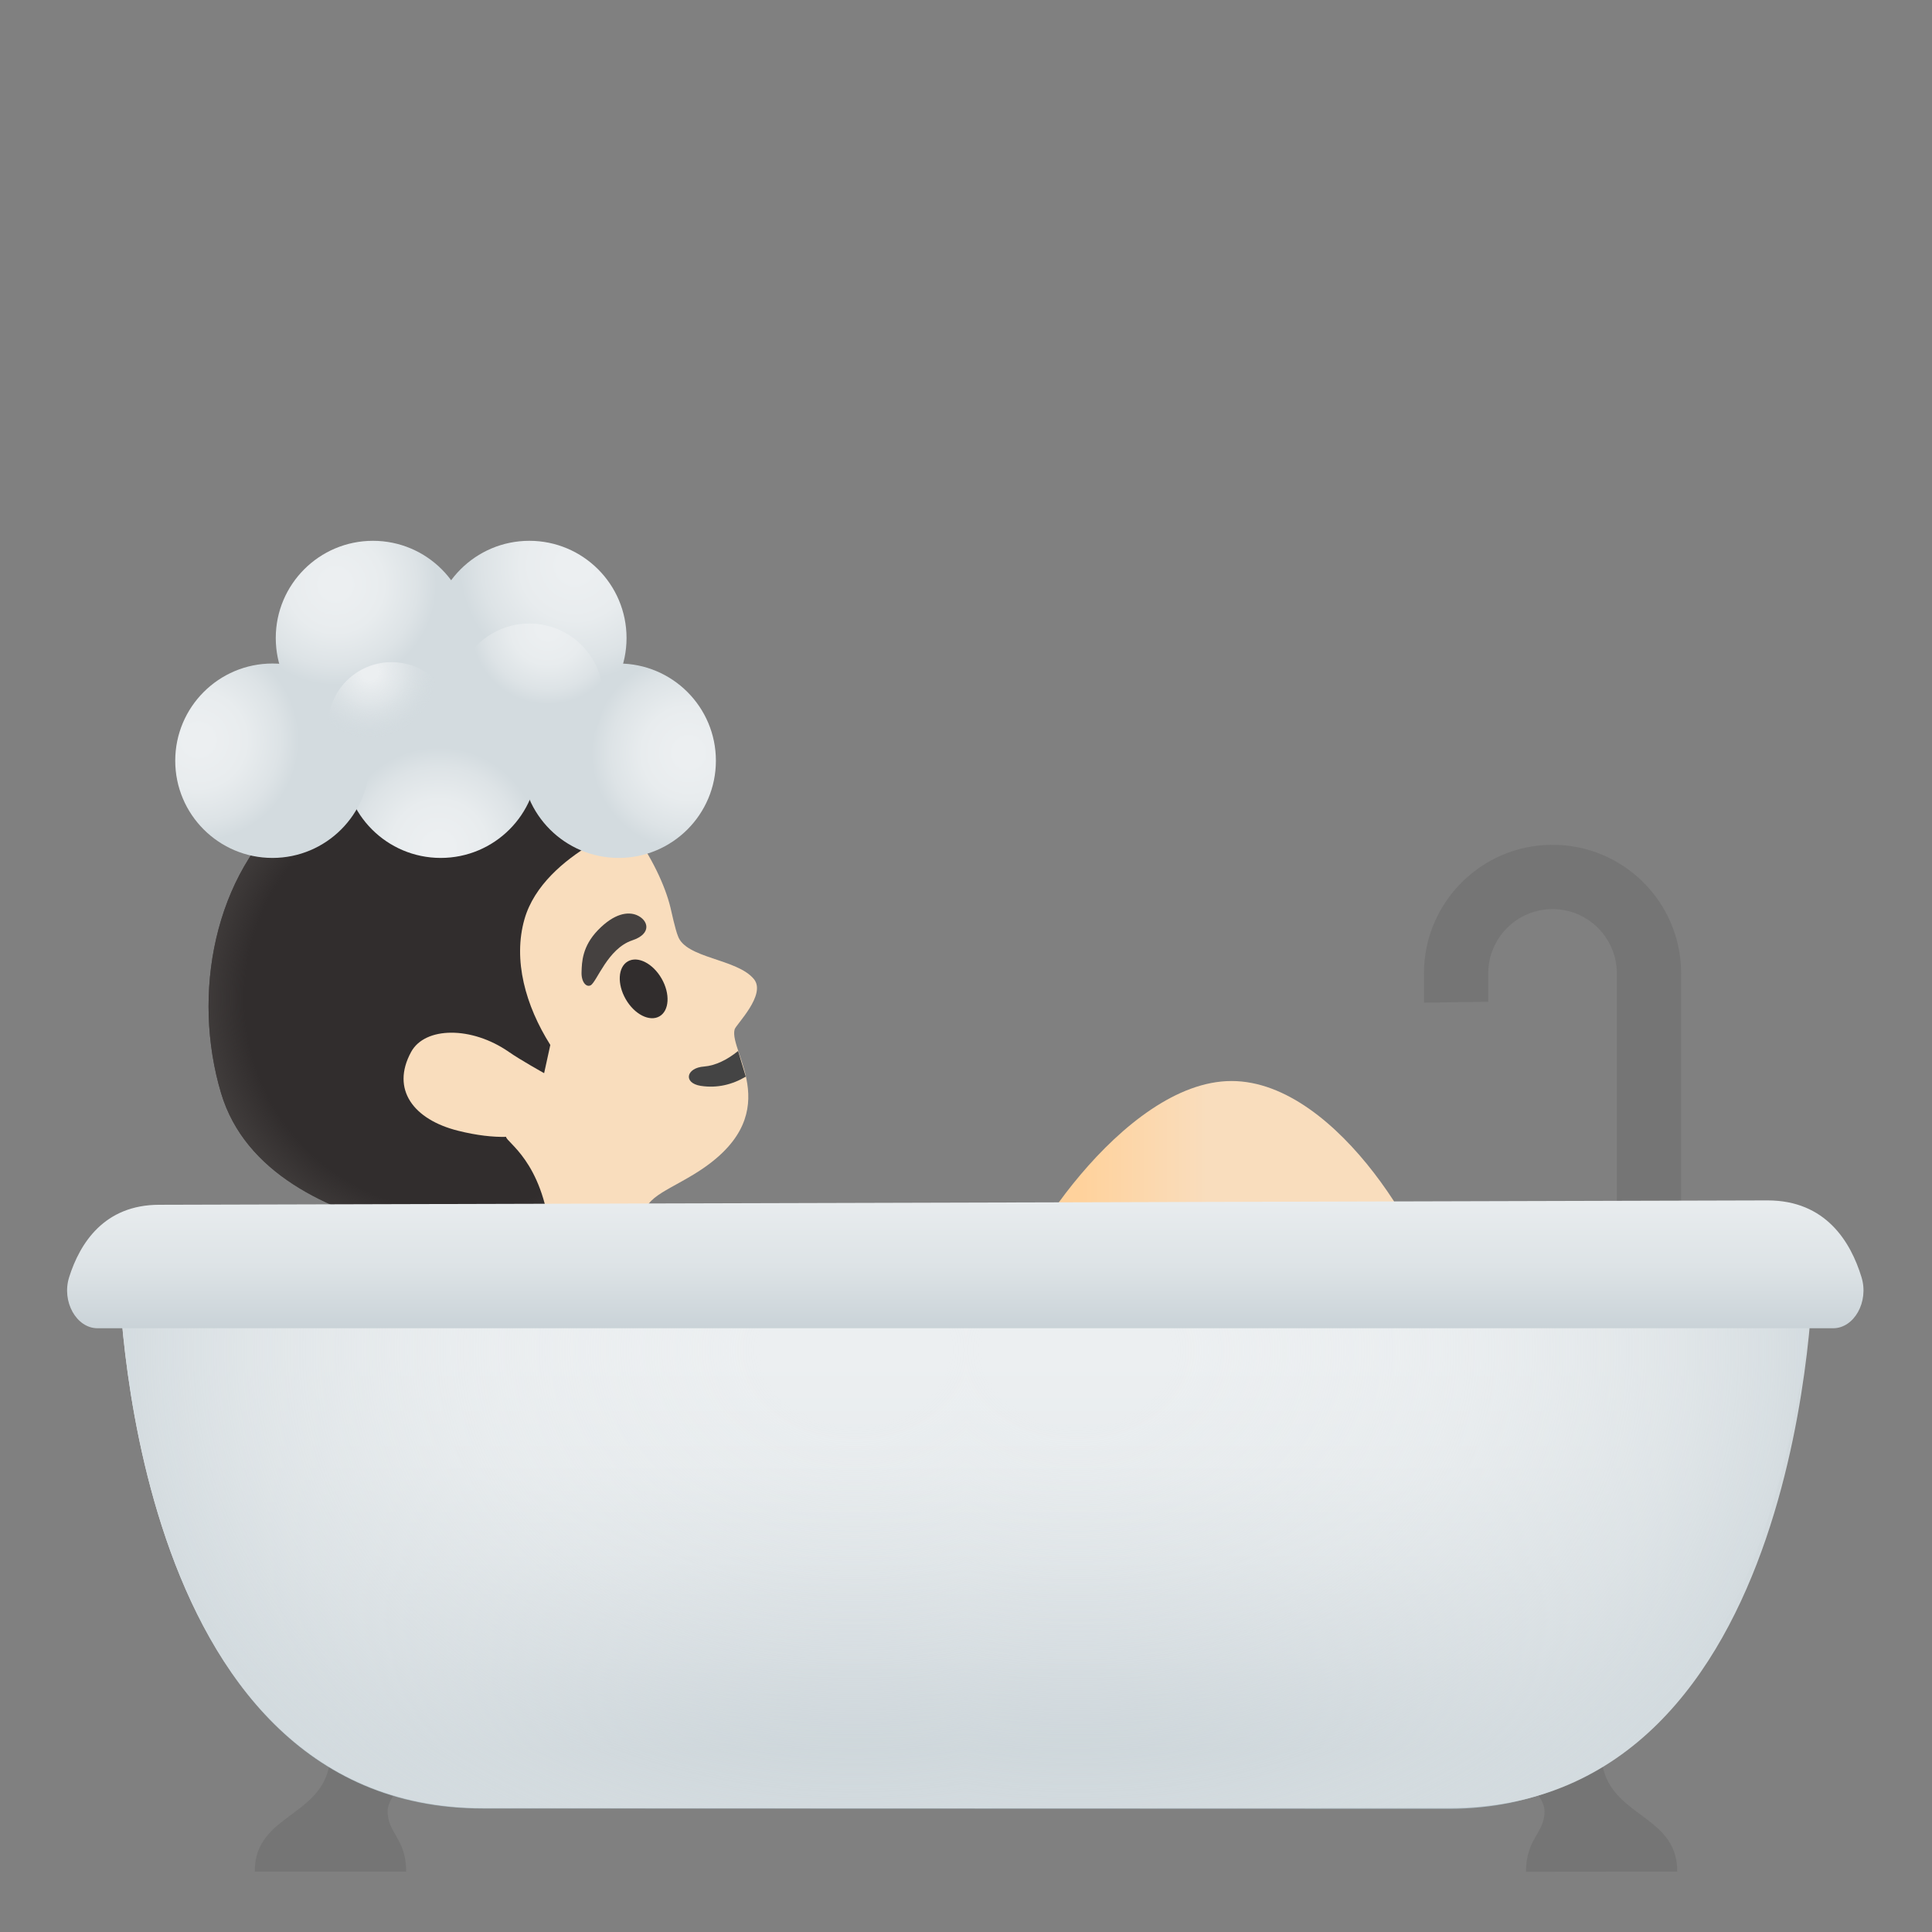 <svg viewBox="0 0 128 128" xmlns="http://www.w3.org/2000/svg">
  <rect x="0" y="0" width="128" height="128" fill="#808080" stroke="none"/>
  <path id="head" d="M15.52,61.82c1.09-5.67,6.1-10.29,11.59-12.07c6.15-1.99,11.3,0.52,14.78,5.27 c1.26,1.72,2.17,3.62,2.53,5.11c0.04,0.18,0.33,1.49,0.49,1.87c0.51,1.51,3.92,1.5,5.04,2.87c0.84,1.03-1.2,3.02-1.28,3.33 c-0.41,1.53,3.67,5.75-2.73,9.62c-2.23,1.35-3.56,1.59-3.33,3.59L43,86H31c-1.74-2.25-4.52-6.49-7.54-7.52 C17.49,76.44,14.03,69.56,15.52,61.82z" fill="#F9DDBD"/>
  <path id="mouth" d="M49.41,71.33c-0.89,0.53-1.91,0.78-2.99,0.61c-1.18-0.19-0.96-1.2,0.23-1.28 c0.75-0.06,1.54-0.45,2.25-1.03L49.41,71.33z" fill="#444444"/>
  <ellipse id="eye" cx="42.63" cy="65.49" fill="#312D2D" rx="1.37" ry="2.1" transform="matrix(0.867 -0.499 0.499 0.867 -26.996 30.007)"/>
  <path id="eyebrow" d="M41.89,62.3c1.32-0.44,1.07-1.34,0.3-1.67c-0.57-0.24-1.48-0.14-2.58,1 c-1.04,1.08-1.06,2.12-1.08,2.76c-0.03,0.65,0.3,1.04,0.6,0.89C39.54,65.06,40.26,62.84,41.89,62.3z" fill="#454140"/>
  <g id="hair">
    <path d="M33.53,75.32c-0.86,0.02-1.93-0.09-3.2-0.41c-2.9-0.73-4.46-2.71-3.09-5.22 c0.92-1.68,4.01-1.71,6.47,0c0.79,0.55,2.34,1.41,2.34,1.41l0.41-1.87c-1.64-2.6-2.49-5.62-1.71-8.34 c1.28-4.45,7.87-6.58,7.87-6.58s-1.11-3.28-5.4-4.56c-6.04-1.81-12.34-0.85-17.83,3.77c-5.23,4.4-6.7,12.37-4.74,18.91 c3.17,10.59,22.03,10.06,22.03,10.06l-0.23-0.73C35.94,76.94,33.53,75.67,33.53,75.32z" fill="#312D2D"/>
  </g>
  <radialGradient id="hairHighlights_1_" cx="30.294" cy="61.867" gradientTransform="matrix(1 0 0 -1 0 128)" gradientUnits="userSpaceOnUse" r="17.734">
    <stop offset="0.794" stop-color="#454140" stop-opacity="0"/>
    <stop offset="1" stop-color="#454140"/>
  </radialGradient>
  <path id="hairHighlights" d="M33.53,75.32c-0.86,0.02-1.93-0.09-3.2-0.41 c-2.9-0.73-4.46-2.71-3.09-5.22c0.92-1.68,4.01-1.71,6.47,0c0.79,0.55,2.34,1.41,2.34,1.41l0.41-1.87c-1.64-2.6-2.49-5.62-1.71-8.34 c1.28-4.45,7.87-6.58,7.87-6.58s-1.11-3.28-5.4-4.56c-6.04-1.81-12.34-0.85-17.83,3.77c-5.23,4.4-6.7,12.37-4.74,18.91 c3.17,10.59,22.03,10.06,22.03,10.06l-0.23-0.73C35.94,76.94,33.53,75.67,33.53,75.32z" fill="url(#hairHighlights_1_)"/>
  <linearGradient id="knee_1_" gradientTransform="matrix(1 0 0 -1 0 128)" gradientUnits="userSpaceOnUse" x1="71.583" x2="88.363" y1="49.261" y2="49.261">
    <stop offset="0" stop-color="#FFD29C"/>
    <stop offset="0.5" stop-color="#F9DDBD"/>
  </linearGradient>
  <path id="knee" d="M66.98,85.86c0-2.43,7.41-14.24,14.61-14.24c7.2,0,13.47,11.52,13.47,14.11 L66.98,85.86z" fill="url(#knee_1_)"/>
  <g id="bath">
    <path d="M111.12,124c0.03-4.02-5.03-3.56-5.03-7.94l-7.22-0.09c0,0,3.46,2.54,3.46,4.02 s-1.23,1.81-1.23,4.02L111.12,124L111.12,124z" fill="#757575"/>
    <path d="M16.88,124c-0.03-4.02,5.02-3.56,5.02-7.94l7.23-0.09c0,0-3.45,2.54-3.45,4.02s1.23,1.81,1.23,4.01 H16.88z" fill="#757575"/>
    <linearGradient id="SVGID_1_" gradientTransform="matrix(1 0 0 -1 0 128)" gradientUnits="userSpaceOnUse" x1="64" x2="64" y1="37.976" y2="0.799">
      <stop offset="0" stop-color="#ECEFF1"/>
      <stop offset="0.186" stop-color="#E8ECEE"/>
      <stop offset="0.362" stop-color="#DDE3E6"/>
      <stop offset="0.531" stop-color="#CAD3D8"/>
      <stop offset="0.696" stop-color="#B0BEC5"/>
    </linearGradient>
    <path d="M96,119.84l-64-0.02c-23.82,0-24.12-35.69-24.12-35.69L120.12,84 C120.12,84,119.02,119.84,96,119.84z" fill="url(#SVGID_1_)"/>
    <radialGradient id="SVGID_2_" cx="56.632" cy="38.58" gradientTransform="matrix(1 1.588835e-04 1.258760e-04 -0.792 -4.812128e-03 119.982)" gradientUnits="userSpaceOnUse" r="49.262">
      <stop offset="0.127" stop-color="#ECEFF1" stop-opacity="0"/>
      <stop offset="0.48" stop-color="#E8ECEE" stop-opacity="0.404"/>
      <stop offset="0.81" stop-color="#DDE3E6" stop-opacity="0.782"/>
      <stop offset="1" stop-color="#D3DBDF"/>
    </radialGradient>
    <path d="M64,84.03v35.77l-32-0.01C8.18,119.79,7.87,84.1,7.87,84.1L64,84.03z" fill="url(#SVGID_2_)"/>
    <radialGradient id="SVGID_3_" cx="2078.285" cy="38.58" gradientTransform="matrix(-1 1.588835e-04 -1.258760e-04 -0.792 2149.658 119.661)" gradientUnits="userSpaceOnUse" r="49.262">
      <stop offset="0.127" stop-color="#ECEFF1" stop-opacity="0"/>
      <stop offset="0.48" stop-color="#E8ECEE" stop-opacity="0.404"/>
      <stop offset="0.81" stop-color="#DDE3E6" stop-opacity="0.782"/>
      <stop offset="1" stop-color="#D3DBDF"/>
    </radialGradient>
    <path d="M64,84.03v35.77l32-0.01c23.82,0,24.13-35.69,24.13-35.69L64,84.03z" fill="url(#SVGID_3_)"/>
    <path d="M102.86,55.97L102.86,55.97c-4.71,0-8.52,3.82-8.52,8.52l0,0v1.94l4.26-0.06v-1.88l0,0 c0-2.35,1.91-4.26,4.26-4.26l0,0c2.35,0,4.26,1.91,4.26,4.26v21.37l4.26-0.02V64.49C111.38,59.78,107.56,55.97,102.86,55.97z" fill="#757575"/>
    <linearGradient id="SVGID_4_" gradientTransform="matrix(1 0 0 -1 0 128)" gradientUnits="userSpaceOnUse" x1="63.954" x2="63.954" y1="52.702" y2="36.12">
      <stop offset="0" stop-color="#ECEFF1"/>
      <stop offset="0.268" stop-color="#E8ECEE"/>
      <stop offset="0.519" stop-color="#DDE3E6"/>
      <stop offset="0.763" stop-color="#CAD3D8"/>
      <stop offset="1" stop-color="#B0BEC5"/>
    </linearGradient>
    <path d="M6.46,88c-1.39,0-2.39-1.76-1.88-3.38c0.71-2.25,2.32-4.8,5.97-4.8l106.56-0.29 c3.84,0,5.5,2.73,6.22,5.09c0.5,1.63-0.49,3.38-1.88,3.38L6.46,88z" fill="url(#SVGID_4_)"/>
  </g>
  <g id="foam">
    <radialGradient id="SVGID_5_" cx="45.617" cy="78.12" gradientTransform="matrix(1 0 0 -1 0 128)" gradientUnits="userSpaceOnUse" r="6.44">
      <stop offset="0.127" stop-color="#ECEFF1"/>
      <stop offset="0.48" stop-color="#E8ECEE"/>
      <stop offset="0.81" stop-color="#DDE3E6"/>
      <stop offset="1" stop-color="#D3DBDF"/>
    </radialGradient>
    <circle cx="40.99" cy="50.4" fill="url(#SVGID_5_)" r="6.44"/>
    <radialGradient id="SVGID_6_" cx="29.078" cy="71.814" gradientTransform="matrix(1 0 0 -1 0 128)" gradientUnits="userSpaceOnUse" r="6.676">
      <stop offset="0.127" stop-color="#ECEFF1"/>
      <stop offset="0.48" stop-color="#E8ECEE"/>
      <stop offset="0.81" stop-color="#DDE3E6"/>
      <stop offset="1" stop-color="#D3DBDF"/>
    </radialGradient>
    <circle cx="29.2" cy="50.4" fill="url(#SVGID_6_)" r="6.44"/>
    <radialGradient id="SVGID_7_" cx="13.134" cy="78.978" gradientTransform="matrix(1 0 0 -1 0 128)" gradientUnits="userSpaceOnUse" r="6.676">
      <stop offset="0.127" stop-color="#ECEFF1"/>
      <stop offset="0.48" stop-color="#E8ECEE"/>
      <stop offset="0.81" stop-color="#DDE3E6"/>
      <stop offset="1" stop-color="#D3DBDF"/>
    </radialGradient>
    <circle cx="18.05" cy="50.4" fill="url(#SVGID_7_)" r="6.44"/>
    <radialGradient id="SVGID_8_" cx="22.241" cy="89.279" gradientTransform="matrix(1 0 0 -1 0 128)" gradientUnits="userSpaceOnUse" r="6.676">
      <stop offset="0.127" stop-color="#ECEFF1"/>
      <stop offset="0.48" stop-color="#E8ECEE"/>
      <stop offset="0.81" stop-color="#DDE3E6"/>
      <stop offset="1" stop-color="#D3DBDF"/>
    </radialGradient>
    <circle cx="24.71" cy="42.27" fill="url(#SVGID_8_)" r="6.44"/>
    <radialGradient id="SVGID_9_" cx="38.089" cy="90.55" gradientTransform="matrix(1 0 0 -1 0 128)" gradientUnits="userSpaceOnUse" r="7.64">
      <stop offset="0.127" stop-color="#ECEFF1"/>
      <stop offset="0.48" stop-color="#E8ECEE"/>
      <stop offset="0.81" stop-color="#DDE3E6"/>
      <stop offset="1" stop-color="#D3DBDF"/>
    </radialGradient>
    <circle cx="35.07" cy="42.27" fill="url(#SVGID_9_)" r="6.44"/>
    <radialGradient id="SVGID_10_" cx="2012.984" cy="420.104" gradientTransform="matrix(-0.941 -0.339 -0.339 0.941 2072.936 328.674)" gradientUnits="userSpaceOnUse" r="5.076">
      <stop offset="0.127" stop-color="#ECEFF1"/>
      <stop offset="0.48" stop-color="#E8ECEE"/>
      <stop offset="0.81" stop-color="#DDE3E6"/>
      <stop offset="1" stop-color="#D3DBDF"/>
    </radialGradient>
    <circle cx="35.07" cy="46.21" fill="url(#SVGID_10_)" r="4.9"/>
    <radialGradient id="SVGID_11_" cx="88.955" cy="-269.952" gradientTransform="matrix(0.941 -0.339 0.339 0.941 32.329 328.674)" gradientUnits="userSpaceOnUse" r="4.364">
      <stop offset="0.127" stop-color="#ECEFF1"/>
      <stop offset="0.48" stop-color="#E8ECEE" stop-opacity="0.596"/>
      <stop offset="0.81" stop-color="#DDE3E6" stop-opacity="0.218"/>
      <stop offset="1" stop-color="#D3DBDF" stop-opacity="0"/>
    </radialGradient>
    <circle cx="25.94" cy="48.08" fill="url(#SVGID_11_)" r="4.21"/>
  </g>
</svg>